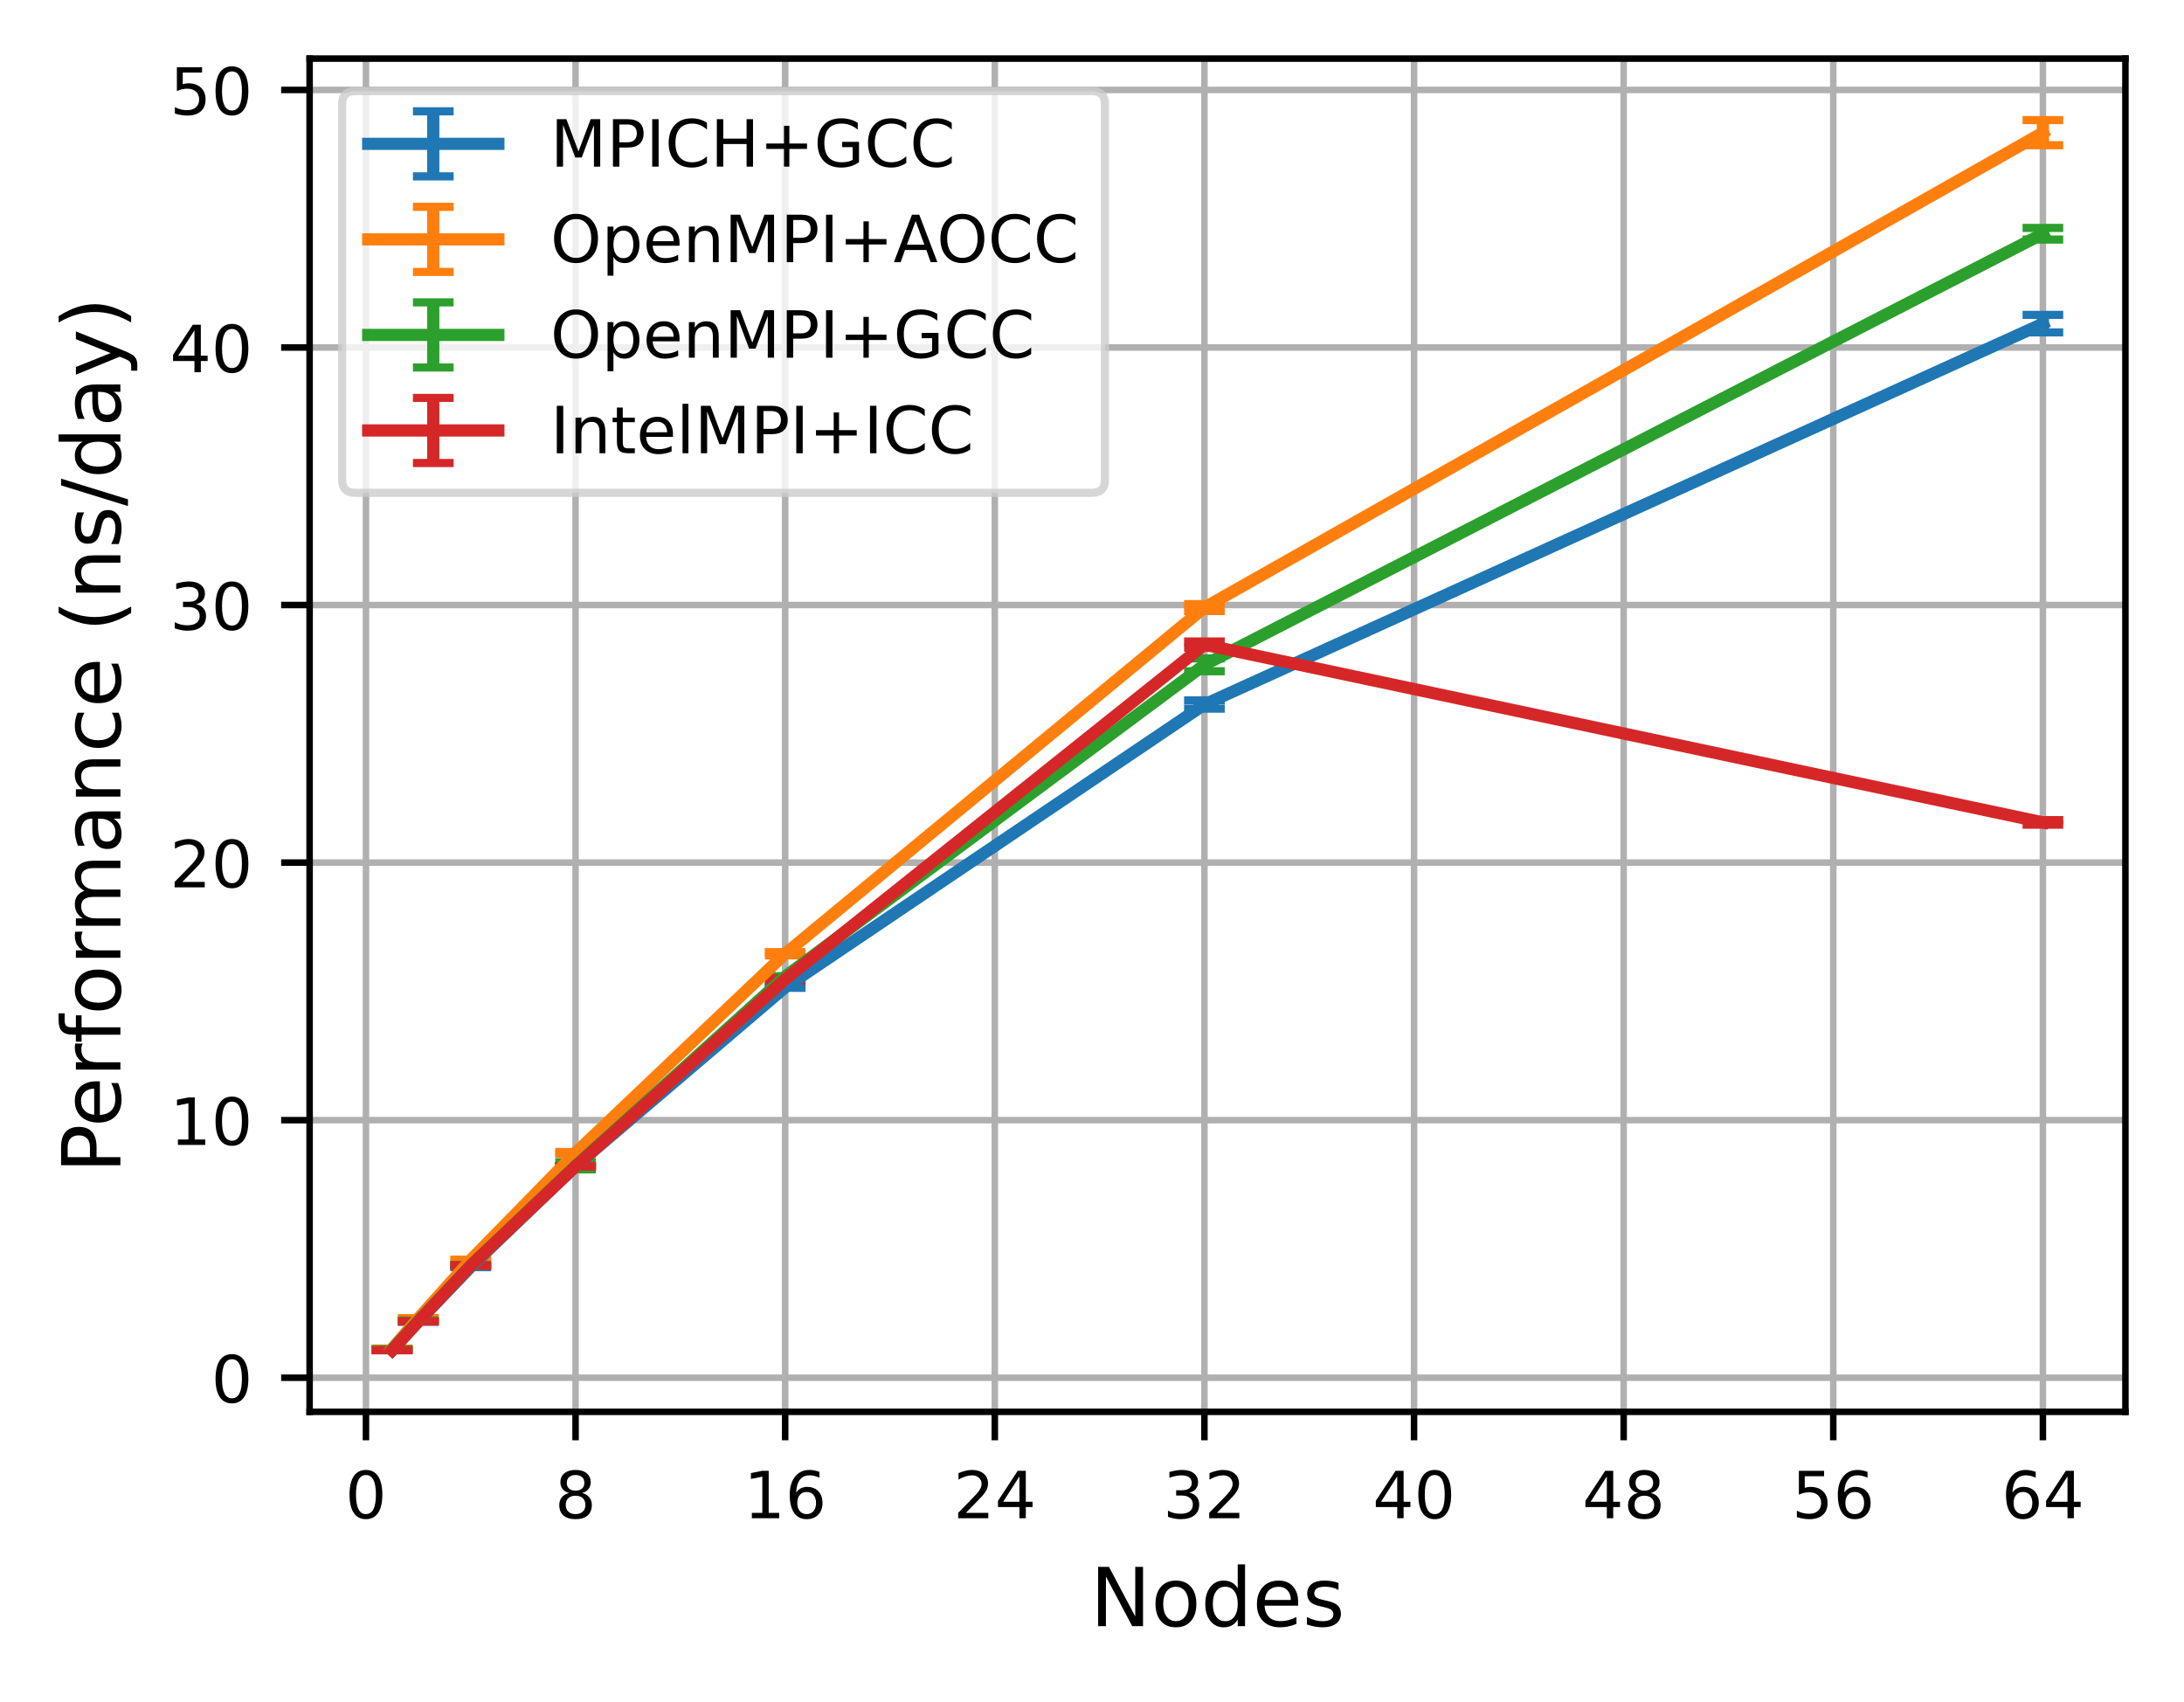 <?xml version="1.0" encoding="utf-8" standalone="no"?>
<!DOCTYPE svg PUBLIC "-//W3C//DTD SVG 1.1//EN"
  "http://www.w3.org/Graphics/SVG/1.1/DTD/svg11.dtd">
<!-- Created with matplotlib (https://matplotlib.org/) -->
<svg height="209.141pt" version="1.1" viewBox="0 0 268.458 209.141" width="268.458pt" xmlns="http://www.w3.org/2000/svg" xmlns:xlink="http://www.w3.org/1999/xlink">
 <defs>
  <style type="text/css">*{stroke-linecap:butt;stroke-linejoin:round;}</style>
 </defs>
 <g id="figure_1">
  <g id="patch_1">
   <path d="M 0 209.141 
L 268.458 209.141 
L 268.458 0 
L 0 0 
z
" style="fill:#ffffff;"/>
  </g>
  <g id="axes_1">
   <g id="patch_2">
    <path d="M 38.058 173.52 
L 261.258 173.52 
L 261.258 7.2 
L 38.058 7.2 
z
" style="fill:#ffffff;"/>
   </g>
   <g id="matplotlib.axis_1">
    <g id="xtick_1">
     <g id="line2d_1">
      <path clip-path="url(#p4a612ed62f)" d="M 44.983 173.52 
L 44.983 7.2 
" style="fill:none;stroke:#b0b0b0;stroke-linecap:square;stroke-width:0.8;"/>
     </g>
     <g id="line2d_2">
      <defs>
       <path d="M 0 0 
L 0 3.5 
" id="m712ab0788d" style="stroke:#000000;stroke-width:0.8;"/>
      </defs>
      <g>
       <use style="stroke:#000000;stroke-width:0.8;" x="44.983" xlink:href="#m712ab0788d" y="173.52"/>
      </g>
     </g>
     <g id="text_1">
      <!-- 0 -->
      <g transform="translate(42.438 186.599)scale(0.08 -0.08)">
       <defs>
        <path d="M 31.781 66.406 
Q 24.172 66.406 20.328 58.906 
Q 16.5 51.422 16.5 36.375 
Q 16.5 21.391 20.328 13.891 
Q 24.172 6.391 31.781 6.391 
Q 39.453 6.391 43.281 13.891 
Q 47.125 21.391 47.125 36.375 
Q 47.125 51.422 43.281 58.906 
Q 39.453 66.406 31.781 66.406 
z
M 31.781 74.219 
Q 44.047 74.219 50.516 64.516 
Q 56.984 54.828 56.984 36.375 
Q 56.984 17.969 50.516 8.266 
Q 44.047 -1.422 31.781 -1.422 
Q 19.531 -1.422 13.062 8.266 
Q 6.594 17.969 6.594 36.375 
Q 6.594 54.828 13.062 64.516 
Q 19.531 74.219 31.781 74.219 
z
" id="DejaVuSans-48"/>
       </defs>
       <use xlink:href="#DejaVuSans-48"/>
      </g>
     </g>
    </g>
    <g id="xtick_2">
     <g id="line2d_3">
      <path clip-path="url(#p4a612ed62f)" d="M 70.749 173.52 
L 70.749 7.2 
" style="fill:none;stroke:#b0b0b0;stroke-linecap:square;stroke-width:0.8;"/>
     </g>
     <g id="line2d_4">
      <g>
       <use style="stroke:#000000;stroke-width:0.8;" x="70.749" xlink:href="#m712ab0788d" y="173.52"/>
      </g>
     </g>
     <g id="text_2">
      <!-- 8 -->
      <g transform="translate(68.204 186.599)scale(0.08 -0.08)">
       <defs>
        <path d="M 31.781 34.625 
Q 24.75 34.625 20.719 30.859 
Q 16.703 27.094 16.703 20.516 
Q 16.703 13.922 20.719 10.156 
Q 24.75 6.391 31.781 6.391 
Q 38.812 6.391 42.859 10.172 
Q 46.922 13.969 46.922 20.516 
Q 46.922 27.094 42.891 30.859 
Q 38.875 34.625 31.781 34.625 
z
M 21.922 38.812 
Q 15.578 40.375 12.031 44.719 
Q 8.5 49.078 8.5 55.328 
Q 8.5 64.062 14.719 69.141 
Q 20.953 74.219 31.781 74.219 
Q 42.672 74.219 48.875 69.141 
Q 55.078 64.062 55.078 55.328 
Q 55.078 49.078 51.531 44.719 
Q 48 40.375 41.703 38.812 
Q 48.828 37.156 52.797 32.312 
Q 56.781 27.484 56.781 20.516 
Q 56.781 9.906 50.312 4.234 
Q 43.844 -1.422 31.781 -1.422 
Q 19.734 -1.422 13.25 4.234 
Q 6.781 9.906 6.781 20.516 
Q 6.781 27.484 10.781 32.312 
Q 14.797 37.156 21.922 38.812 
z
M 18.312 54.391 
Q 18.312 48.734 21.844 45.562 
Q 25.391 42.391 31.781 42.391 
Q 38.141 42.391 41.719 45.562 
Q 45.312 48.734 45.312 54.391 
Q 45.312 60.062 41.719 63.234 
Q 38.141 66.406 31.781 66.406 
Q 25.391 66.406 21.844 63.234 
Q 18.312 60.062 18.312 54.391 
z
" id="DejaVuSans-56"/>
       </defs>
       <use xlink:href="#DejaVuSans-56"/>
      </g>
     </g>
    </g>
    <g id="xtick_3">
     <g id="line2d_5">
      <path clip-path="url(#p4a612ed62f)" d="M 96.515 173.52 
L 96.515 7.2 
" style="fill:none;stroke:#b0b0b0;stroke-linecap:square;stroke-width:0.8;"/>
     </g>
     <g id="line2d_6">
      <g>
       <use style="stroke:#000000;stroke-width:0.8;" x="96.515" xlink:href="#m712ab0788d" y="173.52"/>
      </g>
     </g>
     <g id="text_3">
      <!-- 16 -->
      <g transform="translate(91.425 186.599)scale(0.08 -0.08)">
       <defs>
        <path d="M 12.406 8.297 
L 28.516 8.297 
L 28.516 63.922 
L 10.984 60.406 
L 10.984 69.391 
L 28.422 72.906 
L 38.281 72.906 
L 38.281 8.297 
L 54.391 8.297 
L 54.391 0 
L 12.406 0 
z
" id="DejaVuSans-49"/>
        <path d="M 33.016 40.375 
Q 26.375 40.375 22.484 35.828 
Q 18.609 31.297 18.609 23.391 
Q 18.609 15.531 22.484 10.953 
Q 26.375 6.391 33.016 6.391 
Q 39.656 6.391 43.531 10.953 
Q 47.406 15.531 47.406 23.391 
Q 47.406 31.297 43.531 35.828 
Q 39.656 40.375 33.016 40.375 
z
M 52.594 71.297 
L 52.594 62.312 
Q 48.875 64.062 45.094 64.984 
Q 41.312 65.922 37.594 65.922 
Q 27.828 65.922 22.672 59.328 
Q 17.531 52.734 16.797 39.406 
Q 19.672 43.656 24.016 45.922 
Q 28.375 48.188 33.594 48.188 
Q 44.578 48.188 50.953 41.516 
Q 57.328 34.859 57.328 23.391 
Q 57.328 12.156 50.688 5.359 
Q 44.047 -1.422 33.016 -1.422 
Q 20.359 -1.422 13.672 8.266 
Q 6.984 17.969 6.984 36.375 
Q 6.984 53.656 15.188 63.938 
Q 23.391 74.219 37.203 74.219 
Q 40.922 74.219 44.703 73.484 
Q 48.484 72.75 52.594 71.297 
z
" id="DejaVuSans-54"/>
       </defs>
       <use xlink:href="#DejaVuSans-49"/>
       <use x="63.623" xlink:href="#DejaVuSans-54"/>
      </g>
     </g>
    </g>
    <g id="xtick_4">
     <g id="line2d_7">
      <path clip-path="url(#p4a612ed62f)" d="M 122.282 173.52 
L 122.282 7.2 
" style="fill:none;stroke:#b0b0b0;stroke-linecap:square;stroke-width:0.8;"/>
     </g>
     <g id="line2d_8">
      <g>
       <use style="stroke:#000000;stroke-width:0.8;" x="122.282" xlink:href="#m712ab0788d" y="173.52"/>
      </g>
     </g>
     <g id="text_4">
      <!-- 24 -->
      <g transform="translate(117.192 186.599)scale(0.08 -0.08)">
       <defs>
        <path d="M 19.188 8.297 
L 53.609 8.297 
L 53.609 0 
L 7.328 0 
L 7.328 8.297 
Q 12.938 14.109 22.625 23.891 
Q 32.328 33.688 34.812 36.531 
Q 39.547 41.844 41.422 45.531 
Q 43.312 49.219 43.312 52.781 
Q 43.312 58.594 39.234 62.25 
Q 35.156 65.922 28.609 65.922 
Q 23.969 65.922 18.812 64.312 
Q 13.672 62.703 7.812 59.422 
L 7.812 69.391 
Q 13.766 71.781 18.938 73 
Q 24.125 74.219 28.422 74.219 
Q 39.75 74.219 46.484 68.547 
Q 53.219 62.891 53.219 53.422 
Q 53.219 48.922 51.531 44.891 
Q 49.859 40.875 45.406 35.406 
Q 44.188 33.984 37.641 27.219 
Q 31.109 20.453 19.188 8.297 
z
" id="DejaVuSans-50"/>
        <path d="M 37.797 64.312 
L 12.891 25.391 
L 37.797 25.391 
z
M 35.203 72.906 
L 47.609 72.906 
L 47.609 25.391 
L 58.016 25.391 
L 58.016 17.188 
L 47.609 17.188 
L 47.609 0 
L 37.797 0 
L 37.797 17.188 
L 4.891 17.188 
L 4.891 26.703 
z
" id="DejaVuSans-52"/>
       </defs>
       <use xlink:href="#DejaVuSans-50"/>
       <use x="63.623" xlink:href="#DejaVuSans-52"/>
      </g>
     </g>
    </g>
    <g id="xtick_5">
     <g id="line2d_9">
      <path clip-path="url(#p4a612ed62f)" d="M 148.048 173.52 
L 148.048 7.2 
" style="fill:none;stroke:#b0b0b0;stroke-linecap:square;stroke-width:0.8;"/>
     </g>
     <g id="line2d_10">
      <g>
       <use style="stroke:#000000;stroke-width:0.8;" x="148.048" xlink:href="#m712ab0788d" y="173.52"/>
      </g>
     </g>
     <g id="text_5">
      <!-- 32 -->
      <g transform="translate(142.958 186.599)scale(0.08 -0.08)">
       <defs>
        <path d="M 40.578 39.312 
Q 47.656 37.797 51.625 33 
Q 55.609 28.219 55.609 21.188 
Q 55.609 10.406 48.188 4.484 
Q 40.766 -1.422 27.094 -1.422 
Q 22.516 -1.422 17.656 -0.516 
Q 12.797 0.391 7.625 2.203 
L 7.625 11.719 
Q 11.719 9.328 16.594 8.109 
Q 21.484 6.891 26.812 6.891 
Q 36.078 6.891 40.938 10.547 
Q 45.797 14.203 45.797 21.188 
Q 45.797 27.641 41.281 31.266 
Q 36.766 34.906 28.719 34.906 
L 20.219 34.906 
L 20.219 43.016 
L 29.109 43.016 
Q 36.375 43.016 40.234 45.922 
Q 44.094 48.828 44.094 54.297 
Q 44.094 59.906 40.109 62.906 
Q 36.141 65.922 28.719 65.922 
Q 24.656 65.922 20.016 65.031 
Q 15.375 64.156 9.812 62.312 
L 9.812 71.094 
Q 15.438 72.656 20.344 73.438 
Q 25.25 74.219 29.594 74.219 
Q 40.828 74.219 47.359 69.109 
Q 53.906 64.016 53.906 55.328 
Q 53.906 49.266 50.438 45.094 
Q 46.969 40.922 40.578 39.312 
z
" id="DejaVuSans-51"/>
       </defs>
       <use xlink:href="#DejaVuSans-51"/>
       <use x="63.623" xlink:href="#DejaVuSans-50"/>
      </g>
     </g>
    </g>
    <g id="xtick_6">
     <g id="line2d_11">
      <path clip-path="url(#p4a612ed62f)" d="M 173.814 173.52 
L 173.814 7.2 
" style="fill:none;stroke:#b0b0b0;stroke-linecap:square;stroke-width:0.8;"/>
     </g>
     <g id="line2d_12">
      <g>
       <use style="stroke:#000000;stroke-width:0.8;" x="173.814" xlink:href="#m712ab0788d" y="173.52"/>
      </g>
     </g>
     <g id="text_6">
      <!-- 40 -->
      <g transform="translate(168.724 186.599)scale(0.08 -0.08)">
       <use xlink:href="#DejaVuSans-52"/>
       <use x="63.623" xlink:href="#DejaVuSans-48"/>
      </g>
     </g>
    </g>
    <g id="xtick_7">
     <g id="line2d_13">
      <path clip-path="url(#p4a612ed62f)" d="M 199.58 173.52 
L 199.58 7.2 
" style="fill:none;stroke:#b0b0b0;stroke-linecap:square;stroke-width:0.8;"/>
     </g>
     <g id="line2d_14">
      <g>
       <use style="stroke:#000000;stroke-width:0.8;" x="199.58" xlink:href="#m712ab0788d" y="173.52"/>
      </g>
     </g>
     <g id="text_7">
      <!-- 48 -->
      <g transform="translate(194.49 186.599)scale(0.08 -0.08)">
       <use xlink:href="#DejaVuSans-52"/>
       <use x="63.623" xlink:href="#DejaVuSans-56"/>
      </g>
     </g>
    </g>
    <g id="xtick_8">
     <g id="line2d_15">
      <path clip-path="url(#p4a612ed62f)" d="M 225.346 173.52 
L 225.346 7.2 
" style="fill:none;stroke:#b0b0b0;stroke-linecap:square;stroke-width:0.8;"/>
     </g>
     <g id="line2d_16">
      <g>
       <use style="stroke:#000000;stroke-width:0.8;" x="225.346" xlink:href="#m712ab0788d" y="173.52"/>
      </g>
     </g>
     <g id="text_8">
      <!-- 56 -->
      <g transform="translate(220.256 186.599)scale(0.08 -0.08)">
       <defs>
        <path d="M 10.797 72.906 
L 49.516 72.906 
L 49.516 64.594 
L 19.828 64.594 
L 19.828 46.734 
Q 21.969 47.469 24.109 47.828 
Q 26.266 48.188 28.422 48.188 
Q 40.625 48.188 47.75 41.5 
Q 54.891 34.812 54.891 23.391 
Q 54.891 11.625 47.562 5.094 
Q 40.234 -1.422 26.906 -1.422 
Q 22.312 -1.422 17.547 -0.641 
Q 12.797 0.141 7.719 1.703 
L 7.719 11.625 
Q 12.109 9.234 16.797 8.062 
Q 21.484 6.891 26.703 6.891 
Q 35.156 6.891 40.078 11.328 
Q 45.016 15.766 45.016 23.391 
Q 45.016 31 40.078 35.438 
Q 35.156 39.891 26.703 39.891 
Q 22.75 39.891 18.812 39.016 
Q 14.891 38.141 10.797 36.281 
z
" id="DejaVuSans-53"/>
       </defs>
       <use xlink:href="#DejaVuSans-53"/>
       <use x="63.623" xlink:href="#DejaVuSans-54"/>
      </g>
     </g>
    </g>
    <g id="xtick_9">
     <g id="line2d_17">
      <path clip-path="url(#p4a612ed62f)" d="M 251.113 173.52 
L 251.113 7.2 
" style="fill:none;stroke:#b0b0b0;stroke-linecap:square;stroke-width:0.8;"/>
     </g>
     <g id="line2d_18">
      <g>
       <use style="stroke:#000000;stroke-width:0.8;" x="251.113" xlink:href="#m712ab0788d" y="173.52"/>
      </g>
     </g>
     <g id="text_9">
      <!-- 64 -->
      <g transform="translate(246.023 186.599)scale(0.08 -0.08)">
       <use xlink:href="#DejaVuSans-54"/>
       <use x="63.623" xlink:href="#DejaVuSans-52"/>
      </g>
     </g>
    </g>
    <g id="text_10">
     <!-- Nodes -->
     <g transform="translate(134.003 199.861)scale(0.1 -0.1)">
      <defs>
       <path d="M 9.812 72.906 
L 23.094 72.906 
L 55.422 11.922 
L 55.422 72.906 
L 64.984 72.906 
L 64.984 0 
L 51.703 0 
L 19.391 60.984 
L 19.391 0 
L 9.812 0 
z
" id="DejaVuSans-78"/>
       <path d="M 30.609 48.391 
Q 23.391 48.391 19.188 42.75 
Q 14.984 37.109 14.984 27.297 
Q 14.984 17.484 19.156 11.844 
Q 23.344 6.203 30.609 6.203 
Q 37.797 6.203 41.984 11.859 
Q 46.188 17.531 46.188 27.297 
Q 46.188 37.016 41.984 42.703 
Q 37.797 48.391 30.609 48.391 
z
M 30.609 56 
Q 42.328 56 49.016 48.375 
Q 55.719 40.766 55.719 27.297 
Q 55.719 13.875 49.016 6.219 
Q 42.328 -1.422 30.609 -1.422 
Q 18.844 -1.422 12.172 6.219 
Q 5.516 13.875 5.516 27.297 
Q 5.516 40.766 12.172 48.375 
Q 18.844 56 30.609 56 
z
" id="DejaVuSans-111"/>
       <path d="M 45.406 46.391 
L 45.406 75.984 
L 54.391 75.984 
L 54.391 0 
L 45.406 0 
L 45.406 8.203 
Q 42.578 3.328 38.25 0.953 
Q 33.938 -1.422 27.875 -1.422 
Q 17.969 -1.422 11.734 6.484 
Q 5.516 14.406 5.516 27.297 
Q 5.516 40.188 11.734 48.094 
Q 17.969 56 27.875 56 
Q 33.938 56 38.25 53.625 
Q 42.578 51.266 45.406 46.391 
z
M 14.797 27.297 
Q 14.797 17.391 18.875 11.75 
Q 22.953 6.109 30.078 6.109 
Q 37.203 6.109 41.297 11.75 
Q 45.406 17.391 45.406 27.297 
Q 45.406 37.203 41.297 42.844 
Q 37.203 48.484 30.078 48.484 
Q 22.953 48.484 18.875 42.844 
Q 14.797 37.203 14.797 27.297 
z
" id="DejaVuSans-100"/>
       <path d="M 56.203 29.594 
L 56.203 25.203 
L 14.891 25.203 
Q 15.484 15.922 20.484 11.062 
Q 25.484 6.203 34.422 6.203 
Q 39.594 6.203 44.453 7.469 
Q 49.312 8.734 54.109 11.281 
L 54.109 2.781 
Q 49.266 0.734 44.188 -0.344 
Q 39.109 -1.422 33.891 -1.422 
Q 20.797 -1.422 13.156 6.188 
Q 5.516 13.812 5.516 26.812 
Q 5.516 40.234 12.766 48.109 
Q 20.016 56 32.328 56 
Q 43.359 56 49.781 48.891 
Q 56.203 41.797 56.203 29.594 
z
M 47.219 32.234 
Q 47.125 39.594 43.094 43.984 
Q 39.062 48.391 32.422 48.391 
Q 24.906 48.391 20.391 44.141 
Q 15.875 39.891 15.188 32.172 
z
" id="DejaVuSans-101"/>
       <path d="M 44.281 53.078 
L 44.281 44.578 
Q 40.484 46.531 36.375 47.5 
Q 32.281 48.484 27.875 48.484 
Q 21.188 48.484 17.844 46.438 
Q 14.5 44.391 14.5 40.281 
Q 14.5 37.156 16.891 35.375 
Q 19.281 33.594 26.516 31.984 
L 29.594 31.297 
Q 39.156 29.25 43.188 25.516 
Q 47.219 21.781 47.219 15.094 
Q 47.219 7.469 41.188 3.016 
Q 35.156 -1.422 24.609 -1.422 
Q 20.219 -1.422 15.453 -0.562 
Q 10.688 0.297 5.422 2 
L 5.422 11.281 
Q 10.406 8.688 15.234 7.391 
Q 20.062 6.109 24.812 6.109 
Q 31.156 6.109 34.562 8.281 
Q 37.984 10.453 37.984 14.406 
Q 37.984 18.062 35.516 20.016 
Q 33.062 21.969 24.703 23.781 
L 21.578 24.516 
Q 13.234 26.266 9.516 29.906 
Q 5.812 33.547 5.812 39.891 
Q 5.812 47.609 11.281 51.797 
Q 16.75 56 26.812 56 
Q 31.781 56 36.172 55.266 
Q 40.578 54.547 44.281 53.078 
z
" id="DejaVuSans-115"/>
      </defs>
      <use xlink:href="#DejaVuSans-78"/>
      <use x="74.805" xlink:href="#DejaVuSans-111"/>
      <use x="135.986" xlink:href="#DejaVuSans-100"/>
      <use x="199.463" xlink:href="#DejaVuSans-101"/>
      <use x="260.986" xlink:href="#DejaVuSans-115"/>
     </g>
    </g>
   </g>
   <g id="matplotlib.axis_2">
    <g id="ytick_1">
     <g id="line2d_19">
      <path clip-path="url(#p4a612ed62f)" d="M 38.058 169.328 
L 261.258 169.328 
" style="fill:none;stroke:#b0b0b0;stroke-linecap:square;stroke-width:0.8;"/>
     </g>
     <g id="line2d_20">
      <defs>
       <path d="M 0 0 
L -3.5 0 
" id="m91add2131f" style="stroke:#000000;stroke-width:0.8;"/>
      </defs>
      <g>
       <use style="stroke:#000000;stroke-width:0.8;" x="38.058" xlink:href="#m91add2131f" y="169.328"/>
      </g>
     </g>
     <g id="text_11">
      <!-- 0 -->
      <g transform="translate(25.968 172.368)scale(0.08 -0.08)">
       <use xlink:href="#DejaVuSans-48"/>
      </g>
     </g>
    </g>
    <g id="ytick_2">
     <g id="line2d_21">
      <path clip-path="url(#p4a612ed62f)" d="M 38.058 137.673 
L 261.258 137.673 
" style="fill:none;stroke:#b0b0b0;stroke-linecap:square;stroke-width:0.8;"/>
     </g>
     <g id="line2d_22">
      <g>
       <use style="stroke:#000000;stroke-width:0.8;" x="38.058" xlink:href="#m91add2131f" y="137.673"/>
      </g>
     </g>
     <g id="text_12">
      <!-- 10 -->
      <g transform="translate(20.878 140.712)scale(0.08 -0.08)">
       <use xlink:href="#DejaVuSans-49"/>
       <use x="63.623" xlink:href="#DejaVuSans-48"/>
      </g>
     </g>
    </g>
    <g id="ytick_3">
     <g id="line2d_23">
      <path clip-path="url(#p4a612ed62f)" d="M 38.058 106.018 
L 261.258 106.018 
" style="fill:none;stroke:#b0b0b0;stroke-linecap:square;stroke-width:0.8;"/>
     </g>
     <g id="line2d_24">
      <g>
       <use style="stroke:#000000;stroke-width:0.8;" x="38.058" xlink:href="#m91add2131f" y="106.018"/>
      </g>
     </g>
     <g id="text_13">
      <!-- 20 -->
      <g transform="translate(20.878 109.057)scale(0.08 -0.08)">
       <use xlink:href="#DejaVuSans-50"/>
       <use x="63.623" xlink:href="#DejaVuSans-48"/>
      </g>
     </g>
    </g>
    <g id="ytick_4">
     <g id="line2d_25">
      <path clip-path="url(#p4a612ed62f)" d="M 38.058 74.362 
L 261.258 74.362 
" style="fill:none;stroke:#b0b0b0;stroke-linecap:square;stroke-width:0.8;"/>
     </g>
     <g id="line2d_26">
      <g>
       <use style="stroke:#000000;stroke-width:0.8;" x="38.058" xlink:href="#m91add2131f" y="74.362"/>
      </g>
     </g>
     <g id="text_14">
      <!-- 30 -->
      <g transform="translate(20.878 77.402)scale(0.08 -0.08)">
       <use xlink:href="#DejaVuSans-51"/>
       <use x="63.623" xlink:href="#DejaVuSans-48"/>
      </g>
     </g>
    </g>
    <g id="ytick_5">
     <g id="line2d_27">
      <path clip-path="url(#p4a612ed62f)" d="M 38.058 42.707 
L 261.258 42.707 
" style="fill:none;stroke:#b0b0b0;stroke-linecap:square;stroke-width:0.8;"/>
     </g>
     <g id="line2d_28">
      <g>
       <use style="stroke:#000000;stroke-width:0.8;" x="38.058" xlink:href="#m91add2131f" y="42.707"/>
      </g>
     </g>
     <g id="text_15">
      <!-- 40 -->
      <g transform="translate(20.878 45.746)scale(0.08 -0.08)">
       <use xlink:href="#DejaVuSans-52"/>
       <use x="63.623" xlink:href="#DejaVuSans-48"/>
      </g>
     </g>
    </g>
    <g id="ytick_6">
     <g id="line2d_29">
      <path clip-path="url(#p4a612ed62f)" d="M 38.058 11.051 
L 261.258 11.051 
" style="fill:none;stroke:#b0b0b0;stroke-linecap:square;stroke-width:0.8;"/>
     </g>
     <g id="line2d_30">
      <g>
       <use style="stroke:#000000;stroke-width:0.8;" x="38.058" xlink:href="#m91add2131f" y="11.051"/>
      </g>
     </g>
     <g id="text_16">
      <!-- 50 -->
      <g transform="translate(20.878 14.091)scale(0.08 -0.08)">
       <use xlink:href="#DejaVuSans-53"/>
       <use x="63.623" xlink:href="#DejaVuSans-48"/>
      </g>
     </g>
    </g>
    <g id="text_17">
     <!-- Performance (ns/day) -->
     <g transform="translate(14.798 144.188)rotate(-90)scale(0.1 -0.1)">
      <defs>
       <path d="M 19.672 64.797 
L 19.672 37.406 
L 32.078 37.406 
Q 38.969 37.406 42.719 40.969 
Q 46.484 44.531 46.484 51.125 
Q 46.484 57.672 42.719 61.234 
Q 38.969 64.797 32.078 64.797 
z
M 9.812 72.906 
L 32.078 72.906 
Q 44.344 72.906 50.609 67.359 
Q 56.891 61.812 56.891 51.125 
Q 56.891 40.328 50.609 34.812 
Q 44.344 29.297 32.078 29.297 
L 19.672 29.297 
L 19.672 0 
L 9.812 0 
z
" id="DejaVuSans-80"/>
       <path d="M 41.109 46.297 
Q 39.594 47.172 37.812 47.578 
Q 36.031 48 33.891 48 
Q 26.266 48 22.188 43.047 
Q 18.109 38.094 18.109 28.812 
L 18.109 0 
L 9.078 0 
L 9.078 54.688 
L 18.109 54.688 
L 18.109 46.188 
Q 20.953 51.172 25.484 53.578 
Q 30.031 56 36.531 56 
Q 37.453 56 38.578 55.875 
Q 39.703 55.766 41.062 55.516 
z
" id="DejaVuSans-114"/>
       <path d="M 37.109 75.984 
L 37.109 68.5 
L 28.516 68.5 
Q 23.688 68.5 21.797 66.547 
Q 19.922 64.594 19.922 59.516 
L 19.922 54.688 
L 34.719 54.688 
L 34.719 47.703 
L 19.922 47.703 
L 19.922 0 
L 10.891 0 
L 10.891 47.703 
L 2.297 47.703 
L 2.297 54.688 
L 10.891 54.688 
L 10.891 58.5 
Q 10.891 67.625 15.141 71.797 
Q 19.391 75.984 28.609 75.984 
z
" id="DejaVuSans-102"/>
       <path d="M 52 44.188 
Q 55.375 50.25 60.062 53.125 
Q 64.75 56 71.094 56 
Q 79.641 56 84.281 50.016 
Q 88.922 44.047 88.922 33.016 
L 88.922 0 
L 79.891 0 
L 79.891 32.719 
Q 79.891 40.578 77.094 44.375 
Q 74.312 48.188 68.609 48.188 
Q 61.625 48.188 57.562 43.547 
Q 53.516 38.922 53.516 30.906 
L 53.516 0 
L 44.484 0 
L 44.484 32.719 
Q 44.484 40.625 41.703 44.406 
Q 38.922 48.188 33.109 48.188 
Q 26.219 48.188 22.156 43.531 
Q 18.109 38.875 18.109 30.906 
L 18.109 0 
L 9.078 0 
L 9.078 54.688 
L 18.109 54.688 
L 18.109 46.188 
Q 21.188 51.219 25.484 53.609 
Q 29.781 56 35.688 56 
Q 41.656 56 45.828 52.969 
Q 50 49.953 52 44.188 
z
" id="DejaVuSans-109"/>
       <path d="M 34.281 27.484 
Q 23.391 27.484 19.188 25 
Q 14.984 22.516 14.984 16.5 
Q 14.984 11.719 18.141 8.906 
Q 21.297 6.109 26.703 6.109 
Q 34.188 6.109 38.703 11.406 
Q 43.219 16.703 43.219 25.484 
L 43.219 27.484 
z
M 52.203 31.203 
L 52.203 0 
L 43.219 0 
L 43.219 8.297 
Q 40.141 3.328 35.547 0.953 
Q 30.953 -1.422 24.312 -1.422 
Q 15.922 -1.422 10.953 3.297 
Q 6 8.016 6 15.922 
Q 6 25.141 12.172 29.828 
Q 18.359 34.516 30.609 34.516 
L 43.219 34.516 
L 43.219 35.406 
Q 43.219 41.609 39.141 45 
Q 35.062 48.391 27.688 48.391 
Q 23 48.391 18.547 47.266 
Q 14.109 46.141 10.016 43.891 
L 10.016 52.203 
Q 14.938 54.109 19.578 55.047 
Q 24.219 56 28.609 56 
Q 40.484 56 46.344 49.844 
Q 52.203 43.703 52.203 31.203 
z
" id="DejaVuSans-97"/>
       <path d="M 54.891 33.016 
L 54.891 0 
L 45.906 0 
L 45.906 32.719 
Q 45.906 40.484 42.875 44.328 
Q 39.844 48.188 33.797 48.188 
Q 26.516 48.188 22.312 43.547 
Q 18.109 38.922 18.109 30.906 
L 18.109 0 
L 9.078 0 
L 9.078 54.688 
L 18.109 54.688 
L 18.109 46.188 
Q 21.344 51.125 25.703 53.562 
Q 30.078 56 35.797 56 
Q 45.219 56 50.047 50.172 
Q 54.891 44.344 54.891 33.016 
z
" id="DejaVuSans-110"/>
       <path d="M 48.781 52.594 
L 48.781 44.188 
Q 44.969 46.297 41.141 47.344 
Q 37.312 48.391 33.406 48.391 
Q 24.656 48.391 19.812 42.844 
Q 14.984 37.312 14.984 27.297 
Q 14.984 17.281 19.812 11.734 
Q 24.656 6.203 33.406 6.203 
Q 37.312 6.203 41.141 7.25 
Q 44.969 8.297 48.781 10.406 
L 48.781 2.094 
Q 45.016 0.344 40.984 -0.531 
Q 36.969 -1.422 32.422 -1.422 
Q 20.062 -1.422 12.781 6.344 
Q 5.516 14.109 5.516 27.297 
Q 5.516 40.672 12.859 48.328 
Q 20.219 56 33.016 56 
Q 37.156 56 41.109 55.141 
Q 45.062 54.297 48.781 52.594 
z
" id="DejaVuSans-99"/>
       <path id="DejaVuSans-32"/>
       <path d="M 31 75.875 
Q 24.469 64.656 21.281 53.656 
Q 18.109 42.672 18.109 31.391 
Q 18.109 20.125 21.312 9.062 
Q 24.516 -2 31 -13.188 
L 23.188 -13.188 
Q 15.875 -1.703 12.234 9.375 
Q 8.594 20.453 8.594 31.391 
Q 8.594 42.281 12.203 53.312 
Q 15.828 64.359 23.188 75.875 
z
" id="DejaVuSans-40"/>
       <path d="M 25.391 72.906 
L 33.688 72.906 
L 8.297 -9.281 
L 0 -9.281 
z
" id="DejaVuSans-47"/>
       <path d="M 32.172 -5.078 
Q 28.375 -14.844 24.75 -17.812 
Q 21.141 -20.797 15.094 -20.797 
L 7.906 -20.797 
L 7.906 -13.281 
L 13.188 -13.281 
Q 16.891 -13.281 18.938 -11.516 
Q 21 -9.766 23.484 -3.219 
L 25.094 0.875 
L 2.984 54.688 
L 12.5 54.688 
L 29.594 11.922 
L 46.688 54.688 
L 56.203 54.688 
z
" id="DejaVuSans-121"/>
       <path d="M 8.016 75.875 
L 15.828 75.875 
Q 23.141 64.359 26.781 53.312 
Q 30.422 42.281 30.422 31.391 
Q 30.422 20.453 26.781 9.375 
Q 23.141 -1.703 15.828 -13.188 
L 8.016 -13.188 
Q 14.5 -2 17.703 9.062 
Q 20.906 20.125 20.906 31.391 
Q 20.906 42.672 17.703 53.656 
Q 14.5 64.656 8.016 75.875 
z
" id="DejaVuSans-41"/>
      </defs>
      <use xlink:href="#DejaVuSans-80"/>
      <use x="56.678" xlink:href="#DejaVuSans-101"/>
      <use x="118.201" xlink:href="#DejaVuSans-114"/>
      <use x="159.314" xlink:href="#DejaVuSans-102"/>
      <use x="194.52" xlink:href="#DejaVuSans-111"/>
      <use x="255.701" xlink:href="#DejaVuSans-114"/>
      <use x="295.064" xlink:href="#DejaVuSans-109"/>
      <use x="392.477" xlink:href="#DejaVuSans-97"/>
      <use x="453.756" xlink:href="#DejaVuSans-110"/>
      <use x="517.135" xlink:href="#DejaVuSans-99"/>
      <use x="572.115" xlink:href="#DejaVuSans-101"/>
      <use x="633.639" xlink:href="#DejaVuSans-32"/>
      <use x="665.426" xlink:href="#DejaVuSans-40"/>
      <use x="704.439" xlink:href="#DejaVuSans-110"/>
      <use x="767.818" xlink:href="#DejaVuSans-115"/>
      <use x="819.918" xlink:href="#DejaVuSans-47"/>
      <use x="853.609" xlink:href="#DejaVuSans-100"/>
      <use x="917.086" xlink:href="#DejaVuSans-97"/>
      <use x="978.365" xlink:href="#DejaVuSans-121"/>
      <use x="1037.545" xlink:href="#DejaVuSans-41"/>
     </g>
    </g>
   </g>
   <g id="LineCollection_1">
    <path clip-path="url(#p4a612ed62f)" d="M 48.204 165.937 
L 48.204 165.908 
" style="fill:none;stroke:#1f77b4;stroke-width:1.5;"/>
    <path clip-path="url(#p4a612ed62f)" d="M 51.424 162.451 
L 51.424 162.397 
" style="fill:none;stroke:#1f77b4;stroke-width:1.5;"/>
    <path clip-path="url(#p4a612ed62f)" d="M 57.866 155.734 
L 57.866 155.667 
" style="fill:none;stroke:#1f77b4;stroke-width:1.5;"/>
    <path clip-path="url(#p4a612ed62f)" d="M 70.749 143.336 
L 70.749 143.298 
" style="fill:none;stroke:#1f77b4;stroke-width:1.5;"/>
    <path clip-path="url(#p4a612ed62f)" d="M 96.515 121.412 
L 96.515 121.272 
" style="fill:none;stroke:#1f77b4;stroke-width:1.5;"/>
    <path clip-path="url(#p4a612ed62f)" d="M 148.048 87.098 
L 148.048 86.075 
" style="fill:none;stroke:#1f77b4;stroke-width:1.5;"/>
    <path clip-path="url(#p4a612ed62f)" d="M 251.113 40.853 
L 251.113 38.7 
" style="fill:none;stroke:#1f77b4;stroke-width:1.5;"/>
   </g>
   <g id="LineCollection_2">
    <path clip-path="url(#p4a612ed62f)" d="M 48.204 165.757 
L 48.204 165.752 
" style="fill:none;stroke:#ff7f0e;stroke-width:1.5;"/>
    <path clip-path="url(#p4a612ed62f)" d="M 51.424 162.069 
L 51.424 162.005 
" style="fill:none;stroke:#ff7f0e;stroke-width:1.5;"/>
    <path clip-path="url(#p4a612ed62f)" d="M 57.866 154.868 
L 57.866 154.824 
" style="fill:none;stroke:#ff7f0e;stroke-width:1.5;"/>
    <path clip-path="url(#p4a612ed62f)" d="M 70.749 141.802 
L 70.749 141.578 
" style="fill:none;stroke:#ff7f0e;stroke-width:1.5;"/>
    <path clip-path="url(#p4a612ed62f)" d="M 96.515 117.414 
L 96.515 117.016 
" style="fill:none;stroke:#ff7f0e;stroke-width:1.5;"/>
    <path clip-path="url(#p4a612ed62f)" d="M 148.048 75.097 
L 148.048 74.254 
" style="fill:none;stroke:#ff7f0e;stroke-width:1.5;"/>
    <path clip-path="url(#p4a612ed62f)" d="M 251.113 17.846 
L 251.113 14.76 
" style="fill:none;stroke:#ff7f0e;stroke-width:1.5;"/>
   </g>
   <g id="LineCollection_3">
    <path clip-path="url(#p4a612ed62f)" d="M 48.204 165.867 
L 48.204 165.831 
" style="fill:none;stroke:#2ca02c;stroke-width:1.5;"/>
    <path clip-path="url(#p4a612ed62f)" d="M 51.424 162.355 
L 51.424 162.3 
" style="fill:none;stroke:#2ca02c;stroke-width:1.5;"/>
    <path clip-path="url(#p4a612ed62f)" d="M 57.866 155.581 
L 57.866 155.47 
" style="fill:none;stroke:#2ca02c;stroke-width:1.5;"/>
    <path clip-path="url(#p4a612ed62f)" d="M 70.749 143.723 
L 70.749 142.842 
" style="fill:none;stroke:#2ca02c;stroke-width:1.5;"/>
    <path clip-path="url(#p4a612ed62f)" d="M 96.515 120.057 
L 96.515 119.972 
" style="fill:none;stroke:#2ca02c;stroke-width:1.5;"/>
    <path clip-path="url(#p4a612ed62f)" d="M 148.048 82.499 
L 148.048 80.926 
" style="fill:none;stroke:#2ca02c;stroke-width:1.5;"/>
    <path clip-path="url(#p4a612ed62f)" d="M 251.113 29.447 
L 251.113 28.013 
" style="fill:none;stroke:#2ca02c;stroke-width:1.5;"/>
   </g>
   <g id="LineCollection_4">
    <path clip-path="url(#p4a612ed62f)" d="M 48.204 165.96 
L 48.204 165.941 
" style="fill:none;stroke:#d62728;stroke-width:1.5;"/>
    <path clip-path="url(#p4a612ed62f)" d="M 51.424 162.42 
L 51.424 162.399 
" style="fill:none;stroke:#d62728;stroke-width:1.5;"/>
    <path clip-path="url(#p4a612ed62f)" d="M 57.866 155.58 
L 57.866 155.5 
" style="fill:none;stroke:#d62728;stroke-width:1.5;"/>
    <path clip-path="url(#p4a612ed62f)" d="M 70.749 143.389 
L 70.749 143.319 
" style="fill:none;stroke:#d62728;stroke-width:1.5;"/>
    <path clip-path="url(#p4a612ed62f)" d="M 96.515 120.484 
L 96.515 120.248 
" style="fill:none;stroke:#d62728;stroke-width:1.5;"/>
    <path clip-path="url(#p4a612ed62f)" d="M 148.048 79.618 
L 148.048 78.841 
" style="fill:none;stroke:#d62728;stroke-width:1.5;"/>
    <path clip-path="url(#p4a612ed62f)" d="M 251.113 101.355 
L 251.113 100.794 
" style="fill:none;stroke:#d62728;stroke-width:1.5;"/>
   </g>
   <g id="line2d_31">
    <defs>
     <path d="M 2.5 0 
L -2.5 -0 
" id="mec7859ac23" style="stroke:#1f77b4;"/>
    </defs>
    <g clip-path="url(#p4a612ed62f)">
     <use style="fill:#1f77b4;stroke:#1f77b4;" x="48.204" xlink:href="#mec7859ac23" y="165.937"/>
     <use style="fill:#1f77b4;stroke:#1f77b4;" x="51.424" xlink:href="#mec7859ac23" y="162.451"/>
     <use style="fill:#1f77b4;stroke:#1f77b4;" x="57.866" xlink:href="#mec7859ac23" y="155.734"/>
     <use style="fill:#1f77b4;stroke:#1f77b4;" x="70.749" xlink:href="#mec7859ac23" y="143.336"/>
     <use style="fill:#1f77b4;stroke:#1f77b4;" x="96.515" xlink:href="#mec7859ac23" y="121.412"/>
     <use style="fill:#1f77b4;stroke:#1f77b4;" x="148.048" xlink:href="#mec7859ac23" y="87.098"/>
     <use style="fill:#1f77b4;stroke:#1f77b4;" x="251.113" xlink:href="#mec7859ac23" y="40.853"/>
    </g>
   </g>
   <g id="line2d_32">
    <g clip-path="url(#p4a612ed62f)">
     <use style="fill:#1f77b4;stroke:#1f77b4;" x="48.204" xlink:href="#mec7859ac23" y="165.908"/>
     <use style="fill:#1f77b4;stroke:#1f77b4;" x="51.424" xlink:href="#mec7859ac23" y="162.397"/>
     <use style="fill:#1f77b4;stroke:#1f77b4;" x="57.866" xlink:href="#mec7859ac23" y="155.667"/>
     <use style="fill:#1f77b4;stroke:#1f77b4;" x="70.749" xlink:href="#mec7859ac23" y="143.298"/>
     <use style="fill:#1f77b4;stroke:#1f77b4;" x="96.515" xlink:href="#mec7859ac23" y="121.272"/>
     <use style="fill:#1f77b4;stroke:#1f77b4;" x="148.048" xlink:href="#mec7859ac23" y="86.075"/>
     <use style="fill:#1f77b4;stroke:#1f77b4;" x="251.113" xlink:href="#mec7859ac23" y="38.7"/>
    </g>
   </g>
   <g id="line2d_33">
    <defs>
     <path d="M 2.5 0 
L -2.5 -0 
" id="m6dd0fab990" style="stroke:#ff7f0e;"/>
    </defs>
    <g clip-path="url(#p4a612ed62f)">
     <use style="fill:#ff7f0e;stroke:#ff7f0e;" x="48.204" xlink:href="#m6dd0fab990" y="165.757"/>
     <use style="fill:#ff7f0e;stroke:#ff7f0e;" x="51.424" xlink:href="#m6dd0fab990" y="162.069"/>
     <use style="fill:#ff7f0e;stroke:#ff7f0e;" x="57.866" xlink:href="#m6dd0fab990" y="154.868"/>
     <use style="fill:#ff7f0e;stroke:#ff7f0e;" x="70.749" xlink:href="#m6dd0fab990" y="141.802"/>
     <use style="fill:#ff7f0e;stroke:#ff7f0e;" x="96.515" xlink:href="#m6dd0fab990" y="117.414"/>
     <use style="fill:#ff7f0e;stroke:#ff7f0e;" x="148.048" xlink:href="#m6dd0fab990" y="75.097"/>
     <use style="fill:#ff7f0e;stroke:#ff7f0e;" x="251.113" xlink:href="#m6dd0fab990" y="17.846"/>
    </g>
   </g>
   <g id="line2d_34">
    <g clip-path="url(#p4a612ed62f)">
     <use style="fill:#ff7f0e;stroke:#ff7f0e;" x="48.204" xlink:href="#m6dd0fab990" y="165.752"/>
     <use style="fill:#ff7f0e;stroke:#ff7f0e;" x="51.424" xlink:href="#m6dd0fab990" y="162.005"/>
     <use style="fill:#ff7f0e;stroke:#ff7f0e;" x="57.866" xlink:href="#m6dd0fab990" y="154.824"/>
     <use style="fill:#ff7f0e;stroke:#ff7f0e;" x="70.749" xlink:href="#m6dd0fab990" y="141.578"/>
     <use style="fill:#ff7f0e;stroke:#ff7f0e;" x="96.515" xlink:href="#m6dd0fab990" y="117.016"/>
     <use style="fill:#ff7f0e;stroke:#ff7f0e;" x="148.048" xlink:href="#m6dd0fab990" y="74.254"/>
     <use style="fill:#ff7f0e;stroke:#ff7f0e;" x="251.113" xlink:href="#m6dd0fab990" y="14.76"/>
    </g>
   </g>
   <g id="line2d_35">
    <defs>
     <path d="M 2.5 0 
L -2.5 -0 
" id="m5a30112e07" style="stroke:#2ca02c;"/>
    </defs>
    <g clip-path="url(#p4a612ed62f)">
     <use style="fill:#2ca02c;stroke:#2ca02c;" x="48.204" xlink:href="#m5a30112e07" y="165.867"/>
     <use style="fill:#2ca02c;stroke:#2ca02c;" x="51.424" xlink:href="#m5a30112e07" y="162.355"/>
     <use style="fill:#2ca02c;stroke:#2ca02c;" x="57.866" xlink:href="#m5a30112e07" y="155.581"/>
     <use style="fill:#2ca02c;stroke:#2ca02c;" x="70.749" xlink:href="#m5a30112e07" y="143.723"/>
     <use style="fill:#2ca02c;stroke:#2ca02c;" x="96.515" xlink:href="#m5a30112e07" y="120.057"/>
     <use style="fill:#2ca02c;stroke:#2ca02c;" x="148.048" xlink:href="#m5a30112e07" y="82.499"/>
     <use style="fill:#2ca02c;stroke:#2ca02c;" x="251.113" xlink:href="#m5a30112e07" y="29.447"/>
    </g>
   </g>
   <g id="line2d_36">
    <g clip-path="url(#p4a612ed62f)">
     <use style="fill:#2ca02c;stroke:#2ca02c;" x="48.204" xlink:href="#m5a30112e07" y="165.831"/>
     <use style="fill:#2ca02c;stroke:#2ca02c;" x="51.424" xlink:href="#m5a30112e07" y="162.3"/>
     <use style="fill:#2ca02c;stroke:#2ca02c;" x="57.866" xlink:href="#m5a30112e07" y="155.47"/>
     <use style="fill:#2ca02c;stroke:#2ca02c;" x="70.749" xlink:href="#m5a30112e07" y="142.842"/>
     <use style="fill:#2ca02c;stroke:#2ca02c;" x="96.515" xlink:href="#m5a30112e07" y="119.972"/>
     <use style="fill:#2ca02c;stroke:#2ca02c;" x="148.048" xlink:href="#m5a30112e07" y="80.926"/>
     <use style="fill:#2ca02c;stroke:#2ca02c;" x="251.113" xlink:href="#m5a30112e07" y="28.013"/>
    </g>
   </g>
   <g id="line2d_37">
    <defs>
     <path d="M 2.5 0 
L -2.5 -0 
" id="m24220325f8" style="stroke:#d62728;"/>
    </defs>
    <g clip-path="url(#p4a612ed62f)">
     <use style="fill:#d62728;stroke:#d62728;" x="48.204" xlink:href="#m24220325f8" y="165.96"/>
     <use style="fill:#d62728;stroke:#d62728;" x="51.424" xlink:href="#m24220325f8" y="162.42"/>
     <use style="fill:#d62728;stroke:#d62728;" x="57.866" xlink:href="#m24220325f8" y="155.58"/>
     <use style="fill:#d62728;stroke:#d62728;" x="70.749" xlink:href="#m24220325f8" y="143.389"/>
     <use style="fill:#d62728;stroke:#d62728;" x="96.515" xlink:href="#m24220325f8" y="120.484"/>
     <use style="fill:#d62728;stroke:#d62728;" x="148.048" xlink:href="#m24220325f8" y="79.618"/>
     <use style="fill:#d62728;stroke:#d62728;" x="251.113" xlink:href="#m24220325f8" y="101.355"/>
    </g>
   </g>
   <g id="line2d_38">
    <g clip-path="url(#p4a612ed62f)">
     <use style="fill:#d62728;stroke:#d62728;" x="48.204" xlink:href="#m24220325f8" y="165.941"/>
     <use style="fill:#d62728;stroke:#d62728;" x="51.424" xlink:href="#m24220325f8" y="162.399"/>
     <use style="fill:#d62728;stroke:#d62728;" x="57.866" xlink:href="#m24220325f8" y="155.5"/>
     <use style="fill:#d62728;stroke:#d62728;" x="70.749" xlink:href="#m24220325f8" y="143.319"/>
     <use style="fill:#d62728;stroke:#d62728;" x="96.515" xlink:href="#m24220325f8" y="120.248"/>
     <use style="fill:#d62728;stroke:#d62728;" x="148.048" xlink:href="#m24220325f8" y="78.841"/>
     <use style="fill:#d62728;stroke:#d62728;" x="251.113" xlink:href="#m24220325f8" y="100.794"/>
    </g>
   </g>
   <g id="line2d_39">
    <path clip-path="url(#p4a612ed62f)" d="M 48.204 165.922 
L 51.424 162.424 
L 57.866 155.701 
L 70.749 143.317 
L 96.515 121.342 
L 148.048 86.586 
L 251.113 39.776 
" style="fill:none;stroke:#1f77b4;stroke-linecap:square;stroke-width:1.5;"/>
   </g>
   <g id="line2d_40">
    <path clip-path="url(#p4a612ed62f)" d="M 48.204 165.754 
L 51.424 162.037 
L 57.866 154.846 
L 70.749 141.69 
L 96.515 117.215 
L 148.048 74.676 
L 251.113 16.303 
" style="fill:none;stroke:#ff7f0e;stroke-linecap:square;stroke-width:1.5;"/>
   </g>
   <g id="line2d_41">
    <path clip-path="url(#p4a612ed62f)" d="M 48.204 165.849 
L 51.424 162.327 
L 57.866 155.526 
L 70.749 143.282 
L 96.515 120.014 
L 148.048 81.713 
L 251.113 28.73 
" style="fill:none;stroke:#2ca02c;stroke-linecap:square;stroke-width:1.5;"/>
   </g>
   <g id="line2d_42">
    <path clip-path="url(#p4a612ed62f)" d="M 48.204 165.951 
L 51.424 162.409 
L 57.866 155.54 
L 70.749 143.354 
L 96.515 120.366 
L 148.048 79.23 
L 251.113 101.075 
" style="fill:none;stroke:#d62728;stroke-linecap:square;stroke-width:1.5;"/>
   </g>
   <g id="patch_3">
    <path d="M 38.058 173.52 
L 38.058 7.2 
" style="fill:none;stroke:#000000;stroke-linecap:square;stroke-linejoin:miter;stroke-width:0.8;"/>
   </g>
   <g id="patch_4">
    <path d="M 261.258 173.52 
L 261.258 7.2 
" style="fill:none;stroke:#000000;stroke-linecap:square;stroke-linejoin:miter;stroke-width:0.8;"/>
   </g>
   <g id="patch_5">
    <path d="M 38.058 173.52 
L 261.258 173.52 
" style="fill:none;stroke:#000000;stroke-linecap:square;stroke-linejoin:miter;stroke-width:0.8;"/>
   </g>
   <g id="patch_6">
    <path d="M 38.058 7.2 
L 261.258 7.2 
" style="fill:none;stroke:#000000;stroke-linecap:square;stroke-linejoin:miter;stroke-width:0.8;"/>
   </g>
   <g id="legend_1">
    <g id="patch_7">
     <path d="M 43.658 60.57 
L 134.219 60.57 
Q 135.819 60.57 135.819 58.97 
L 135.819 12.8 
Q 135.819 11.2 134.219 11.2 
L 43.658 11.2 
Q 42.058 11.2 42.058 12.8 
L 42.058 58.97 
Q 42.058 60.57 43.658 60.57 
z
" style="fill:#ffffff;opacity:0.8;stroke:#cccccc;stroke-linejoin:miter;"/>
    </g>
    <g id="LineCollection_5">
     <path d="M 53.258 21.679 
L 53.258 13.679 
" style="fill:none;stroke:#1f77b4;stroke-width:1.5;"/>
    </g>
    <g id="line2d_43">
     <g>
      <use style="fill:#1f77b4;stroke:#1f77b4;" x="53.258" xlink:href="#mec7859ac23" y="21.679"/>
     </g>
    </g>
    <g id="line2d_44">
     <g>
      <use style="fill:#1f77b4;stroke:#1f77b4;" x="53.258" xlink:href="#mec7859ac23" y="13.679"/>
     </g>
    </g>
    <g id="line2d_45">
     <path d="M 45.258 17.679 
L 61.258 17.679 
" style="fill:none;stroke:#1f77b4;stroke-linecap:square;stroke-width:1.5;"/>
    </g>
    <g id="line2d_46"/>
    <g id="text_18">
     <!-- MPICH+GCC -->
     <g transform="translate(67.658 20.479)scale(0.08 -0.08)">
      <defs>
       <path d="M 9.812 72.906 
L 24.516 72.906 
L 43.109 23.297 
L 61.812 72.906 
L 76.516 72.906 
L 76.516 0 
L 66.891 0 
L 66.891 64.016 
L 48.094 14.016 
L 38.188 14.016 
L 19.391 64.016 
L 19.391 0 
L 9.812 0 
z
" id="DejaVuSans-77"/>
       <path d="M 9.812 72.906 
L 19.672 72.906 
L 19.672 0 
L 9.812 0 
z
" id="DejaVuSans-73"/>
       <path d="M 64.406 67.281 
L 64.406 56.891 
Q 59.422 61.531 53.781 63.812 
Q 48.141 66.109 41.797 66.109 
Q 29.297 66.109 22.656 58.469 
Q 16.016 50.828 16.016 36.375 
Q 16.016 21.969 22.656 14.328 
Q 29.297 6.688 41.797 6.688 
Q 48.141 6.688 53.781 8.984 
Q 59.422 11.281 64.406 15.922 
L 64.406 5.609 
Q 59.234 2.094 53.438 0.328 
Q 47.656 -1.422 41.219 -1.422 
Q 24.656 -1.422 15.125 8.703 
Q 5.609 18.844 5.609 36.375 
Q 5.609 53.953 15.125 64.078 
Q 24.656 74.219 41.219 74.219 
Q 47.75 74.219 53.531 72.484 
Q 59.328 70.75 64.406 67.281 
z
" id="DejaVuSans-67"/>
       <path d="M 9.812 72.906 
L 19.672 72.906 
L 19.672 43.016 
L 55.516 43.016 
L 55.516 72.906 
L 65.375 72.906 
L 65.375 0 
L 55.516 0 
L 55.516 34.719 
L 19.672 34.719 
L 19.672 0 
L 9.812 0 
z
" id="DejaVuSans-72"/>
       <path d="M 46 62.703 
L 46 35.5 
L 73.188 35.5 
L 73.188 27.203 
L 46 27.203 
L 46 0 
L 37.797 0 
L 37.797 27.203 
L 10.594 27.203 
L 10.594 35.5 
L 37.797 35.5 
L 37.797 62.703 
z
" id="DejaVuSans-43"/>
       <path d="M 59.516 10.406 
L 59.516 29.984 
L 43.406 29.984 
L 43.406 38.094 
L 69.281 38.094 
L 69.281 6.781 
Q 63.578 2.734 56.688 0.656 
Q 49.812 -1.422 42 -1.422 
Q 24.906 -1.422 15.25 8.562 
Q 5.609 18.562 5.609 36.375 
Q 5.609 54.25 15.25 64.234 
Q 24.906 74.219 42 74.219 
Q 49.125 74.219 55.547 72.453 
Q 61.969 70.703 67.391 67.281 
L 67.391 56.781 
Q 61.922 61.422 55.766 63.766 
Q 49.609 66.109 42.828 66.109 
Q 29.438 66.109 22.719 58.641 
Q 16.016 51.172 16.016 36.375 
Q 16.016 21.625 22.719 14.156 
Q 29.438 6.688 42.828 6.688 
Q 48.047 6.688 52.141 7.594 
Q 56.25 8.5 59.516 10.406 
z
" id="DejaVuSans-71"/>
      </defs>
      <use xlink:href="#DejaVuSans-77"/>
      <use x="86.279" xlink:href="#DejaVuSans-80"/>
      <use x="146.582" xlink:href="#DejaVuSans-73"/>
      <use x="176.074" xlink:href="#DejaVuSans-67"/>
      <use x="245.898" xlink:href="#DejaVuSans-72"/>
      <use x="321.094" xlink:href="#DejaVuSans-43"/>
      <use x="404.883" xlink:href="#DejaVuSans-71"/>
      <use x="482.373" xlink:href="#DejaVuSans-67"/>
      <use x="552.197" xlink:href="#DejaVuSans-67"/>
     </g>
    </g>
    <g id="LineCollection_6">
     <path d="M 53.258 33.421 
L 53.258 25.421 
" style="fill:none;stroke:#ff7f0e;stroke-width:1.5;"/>
    </g>
    <g id="line2d_47">
     <g>
      <use style="fill:#ff7f0e;stroke:#ff7f0e;" x="53.258" xlink:href="#m6dd0fab990" y="33.421"/>
     </g>
    </g>
    <g id="line2d_48">
     <g>
      <use style="fill:#ff7f0e;stroke:#ff7f0e;" x="53.258" xlink:href="#m6dd0fab990" y="25.421"/>
     </g>
    </g>
    <g id="line2d_49">
     <path d="M 45.258 29.421 
L 61.258 29.421 
" style="fill:none;stroke:#ff7f0e;stroke-linecap:square;stroke-width:1.5;"/>
    </g>
    <g id="line2d_50"/>
    <g id="text_19">
     <!-- OpenMPI+AOCC -->
     <g transform="translate(67.658 32.221)scale(0.08 -0.08)">
      <defs>
       <path d="M 39.406 66.219 
Q 28.656 66.219 22.328 58.203 
Q 16.016 50.203 16.016 36.375 
Q 16.016 22.609 22.328 14.594 
Q 28.656 6.594 39.406 6.594 
Q 50.141 6.594 56.422 14.594 
Q 62.703 22.609 62.703 36.375 
Q 62.703 50.203 56.422 58.203 
Q 50.141 66.219 39.406 66.219 
z
M 39.406 74.219 
Q 54.734 74.219 63.906 63.938 
Q 73.094 53.656 73.094 36.375 
Q 73.094 19.141 63.906 8.859 
Q 54.734 -1.422 39.406 -1.422 
Q 24.031 -1.422 14.812 8.828 
Q 5.609 19.094 5.609 36.375 
Q 5.609 53.656 14.812 63.938 
Q 24.031 74.219 39.406 74.219 
z
" id="DejaVuSans-79"/>
       <path d="M 18.109 8.203 
L 18.109 -20.797 
L 9.078 -20.797 
L 9.078 54.688 
L 18.109 54.688 
L 18.109 46.391 
Q 20.953 51.266 25.266 53.625 
Q 29.594 56 35.594 56 
Q 45.562 56 51.781 48.094 
Q 58.016 40.188 58.016 27.297 
Q 58.016 14.406 51.781 6.484 
Q 45.562 -1.422 35.594 -1.422 
Q 29.594 -1.422 25.266 0.953 
Q 20.953 3.328 18.109 8.203 
z
M 48.688 27.297 
Q 48.688 37.203 44.609 42.844 
Q 40.531 48.484 33.406 48.484 
Q 26.266 48.484 22.188 42.844 
Q 18.109 37.203 18.109 27.297 
Q 18.109 17.391 22.188 11.75 
Q 26.266 6.109 33.406 6.109 
Q 40.531 6.109 44.609 11.75 
Q 48.688 17.391 48.688 27.297 
z
" id="DejaVuSans-112"/>
       <path d="M 34.188 63.188 
L 20.797 26.906 
L 47.609 26.906 
z
M 28.609 72.906 
L 39.797 72.906 
L 67.578 0 
L 57.328 0 
L 50.688 18.703 
L 17.828 18.703 
L 11.188 0 
L 0.781 0 
z
" id="DejaVuSans-65"/>
      </defs>
      <use xlink:href="#DejaVuSans-79"/>
      <use x="78.711" xlink:href="#DejaVuSans-112"/>
      <use x="142.188" xlink:href="#DejaVuSans-101"/>
      <use x="203.711" xlink:href="#DejaVuSans-110"/>
      <use x="267.09" xlink:href="#DejaVuSans-77"/>
      <use x="353.369" xlink:href="#DejaVuSans-80"/>
      <use x="413.672" xlink:href="#DejaVuSans-73"/>
      <use x="443.164" xlink:href="#DejaVuSans-43"/>
      <use x="526.953" xlink:href="#DejaVuSans-65"/>
      <use x="593.611" xlink:href="#DejaVuSans-79"/>
      <use x="672.322" xlink:href="#DejaVuSans-67"/>
      <use x="742.146" xlink:href="#DejaVuSans-67"/>
     </g>
    </g>
    <g id="LineCollection_7">
     <path d="M 53.258 45.164 
L 53.258 37.164 
" style="fill:none;stroke:#2ca02c;stroke-width:1.5;"/>
    </g>
    <g id="line2d_51">
     <g>
      <use style="fill:#2ca02c;stroke:#2ca02c;" x="53.258" xlink:href="#m5a30112e07" y="45.164"/>
     </g>
    </g>
    <g id="line2d_52">
     <g>
      <use style="fill:#2ca02c;stroke:#2ca02c;" x="53.258" xlink:href="#m5a30112e07" y="37.164"/>
     </g>
    </g>
    <g id="line2d_53">
     <path d="M 45.258 41.164 
L 61.258 41.164 
" style="fill:none;stroke:#2ca02c;stroke-linecap:square;stroke-width:1.5;"/>
    </g>
    <g id="line2d_54"/>
    <g id="text_20">
     <!-- OpenMPI+GCC -->
     <g transform="translate(67.658 43.964)scale(0.08 -0.08)">
      <use xlink:href="#DejaVuSans-79"/>
      <use x="78.711" xlink:href="#DejaVuSans-112"/>
      <use x="142.188" xlink:href="#DejaVuSans-101"/>
      <use x="203.711" xlink:href="#DejaVuSans-110"/>
      <use x="267.09" xlink:href="#DejaVuSans-77"/>
      <use x="353.369" xlink:href="#DejaVuSans-80"/>
      <use x="413.672" xlink:href="#DejaVuSans-73"/>
      <use x="443.164" xlink:href="#DejaVuSans-43"/>
      <use x="526.953" xlink:href="#DejaVuSans-71"/>
      <use x="604.443" xlink:href="#DejaVuSans-67"/>
      <use x="674.268" xlink:href="#DejaVuSans-67"/>
     </g>
    </g>
    <g id="LineCollection_8">
     <path d="M 53.258 56.906 
L 53.258 48.906 
" style="fill:none;stroke:#d62728;stroke-width:1.5;"/>
    </g>
    <g id="line2d_55">
     <g>
      <use style="fill:#d62728;stroke:#d62728;" x="53.258" xlink:href="#m24220325f8" y="56.906"/>
     </g>
    </g>
    <g id="line2d_56">
     <g>
      <use style="fill:#d62728;stroke:#d62728;" x="53.258" xlink:href="#m24220325f8" y="48.906"/>
     </g>
    </g>
    <g id="line2d_57">
     <path d="M 45.258 52.906 
L 61.258 52.906 
" style="fill:none;stroke:#d62728;stroke-linecap:square;stroke-width:1.5;"/>
    </g>
    <g id="line2d_58"/>
    <g id="text_21">
     <!-- IntelMPI+ICC -->
     <g transform="translate(67.658 55.706)scale(0.08 -0.08)">
      <defs>
       <path d="M 18.312 70.219 
L 18.312 54.688 
L 36.812 54.688 
L 36.812 47.703 
L 18.312 47.703 
L 18.312 18.016 
Q 18.312 11.328 20.141 9.422 
Q 21.969 7.516 27.594 7.516 
L 36.812 7.516 
L 36.812 0 
L 27.594 0 
Q 17.188 0 13.234 3.875 
Q 9.281 7.766 9.281 18.016 
L 9.281 47.703 
L 2.688 47.703 
L 2.688 54.688 
L 9.281 54.688 
L 9.281 70.219 
z
" id="DejaVuSans-116"/>
       <path d="M 9.422 75.984 
L 18.406 75.984 
L 18.406 0 
L 9.422 0 
z
" id="DejaVuSans-108"/>
      </defs>
      <use xlink:href="#DejaVuSans-73"/>
      <use x="29.492" xlink:href="#DejaVuSans-110"/>
      <use x="92.871" xlink:href="#DejaVuSans-116"/>
      <use x="132.08" xlink:href="#DejaVuSans-101"/>
      <use x="193.604" xlink:href="#DejaVuSans-108"/>
      <use x="221.387" xlink:href="#DejaVuSans-77"/>
      <use x="307.666" xlink:href="#DejaVuSans-80"/>
      <use x="367.969" xlink:href="#DejaVuSans-73"/>
      <use x="397.461" xlink:href="#DejaVuSans-43"/>
      <use x="481.25" xlink:href="#DejaVuSans-73"/>
      <use x="510.742" xlink:href="#DejaVuSans-67"/>
      <use x="580.566" xlink:href="#DejaVuSans-67"/>
     </g>
    </g>
   </g>
  </g>
 </g>
 <defs>
  <clipPath id="p4a612ed62f">
   <rect height="166.32" width="223.2" x="38.058" y="7.2"/>
  </clipPath>
 </defs>
</svg>

